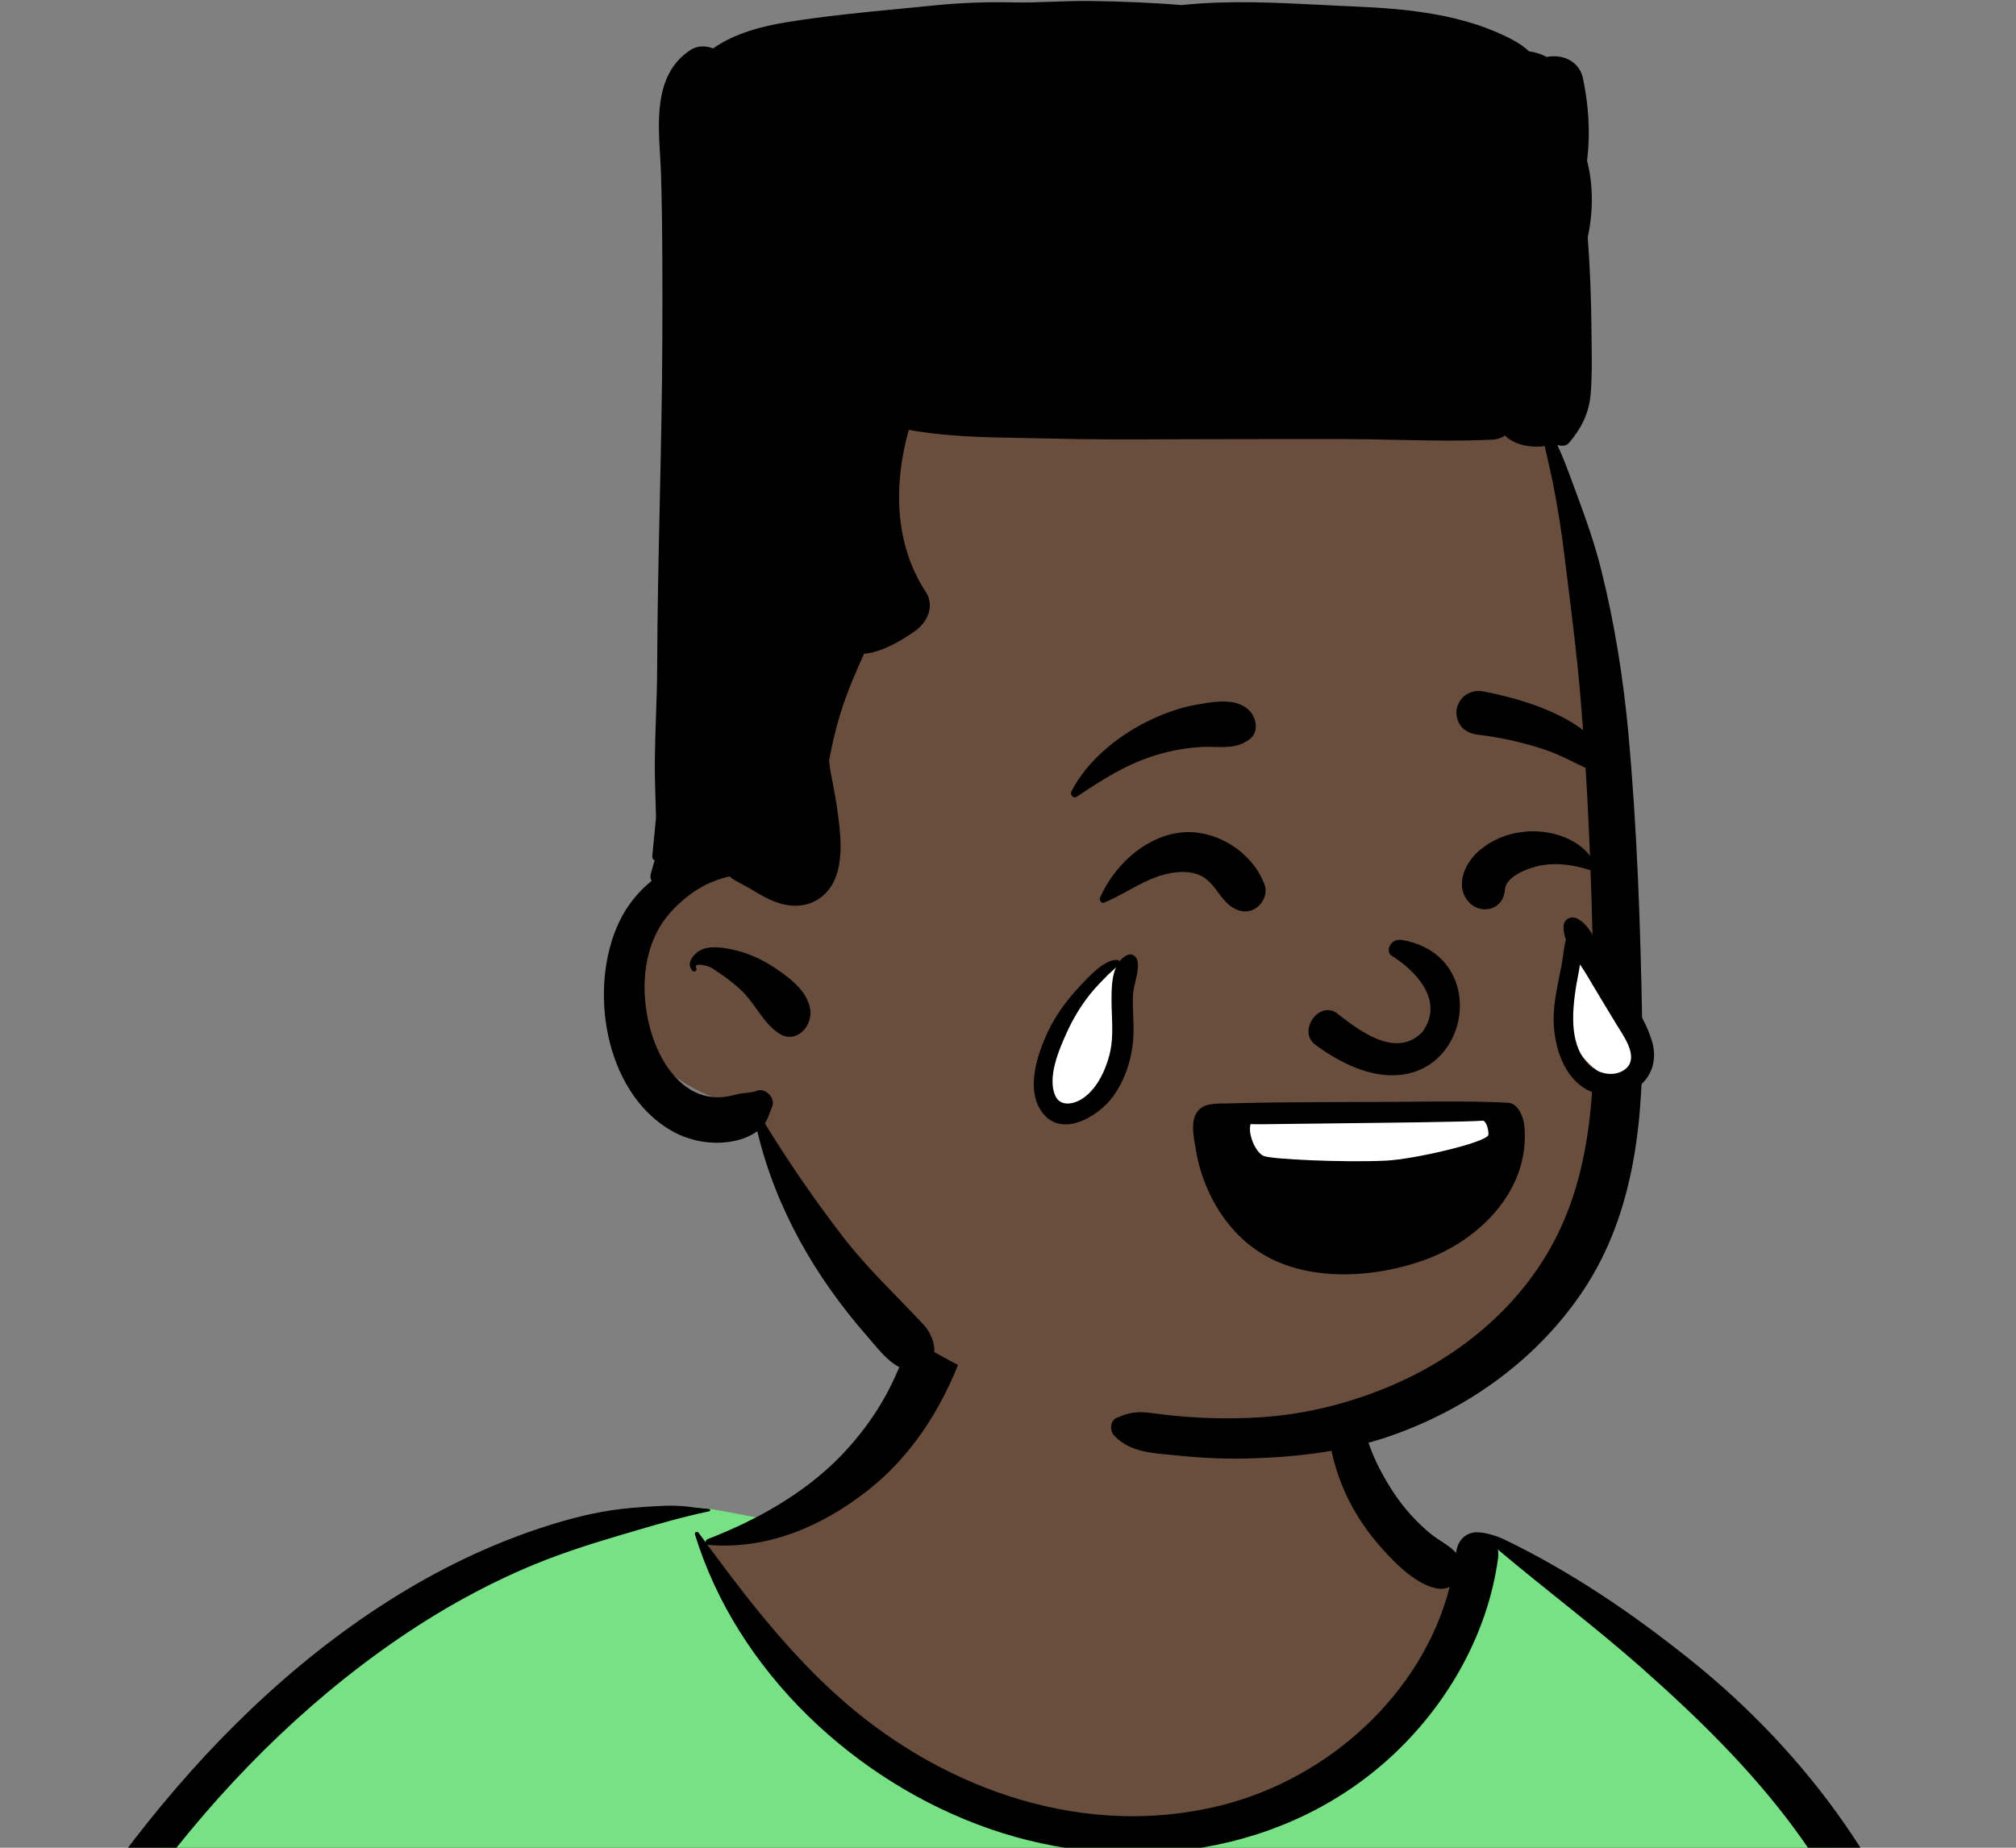 <svg width="60" height="55" viewBox="0 0 60 55" fill="none" xmlns="http://www.w3.org/2000/svg">
<rect x="0" y="0" width="60" height="55" fill="#808080" stroke="none"/>
<path fill-rule="evenodd" clip-rule="evenodd" d="M60.109 86.536C59.766 84.596 59.451 82.651 59.165 80.701C59.029 79.776 58.896 78.849 58.777 77.921C58.694 77.271 58.567 76.528 59.009 76.046C59.632 75.368 60.197 74.788 60.273 73.818C60.345 72.904 60.036 71.909 59.843 71.022C59.438 69.163 58.934 67.326 58.376 65.507C57.81 63.659 57.19 61.829 56.56 60.002C55.972 58.293 55.406 56.57 54.639 54.931C53.184 51.82 50.723 49.517 47.681 47.979C46.924 47.596 45.381 46.231 44.591 45.925C43.864 45.644 43.867 46.465 43.152 46.156C42.58 45.908 42.048 45.579 41.728 45.027C41.38 44.428 40.508 43.589 40.376 42.892C40.095 41.413 40.399 40.154 39.344 39.041C38.407 38.053 37.147 37.376 35.844 37.012C32.977 36.212 29.154 36.772 27.425 39.435C26.599 40.707 26.31 42.245 25.195 43.283C24.222 44.19 24.44 44.809 23.179 45.277C23.108 45.303 21.172 44.888 21.101 44.915C19.722 44.62 18.404 45.446 17.138 45.925C15.252 46.64 13.456 47.57 11.769 48.675C8.367 50.904 5.453 53.799 3.05 57.075C0.628 60.377 -1.251 64.079 -2.589 67.948C-2.914 68.887 -3.206 69.838 -3.464 70.799C-3.608 71.336 -3.762 71.894 -3.586 72.444C-3.443 72.894 -3.123 73.23 -2.748 73.5C-2.24 73.866 -1.221 74.104 -1.241 74.84C-1.256 75.4 -1.446 75.99 -1.539 76.543C-1.649 77.202 -1.74 77.865 -1.83 78.527C-2.243 81.54 -2.564 84.57 -2.706 87.608C-2.846 90.599 -2.962 93.652 -2.754 96.643C-2.74 96.84 -2.682 97.021 -2.587 97.174C-2.675 97.208 -2.682 97.373 -2.572 97.396C-2.495 97.412 -2.418 97.43 -2.34 97.446C-2.18 97.567 -1.98 97.641 -1.75 97.649C-1.594 97.654 -1.438 97.66 -1.282 97.668C0.363 98.013 2.008 98.337 3.674 98.584C5.7 98.882 7.732 99.126 9.77 99.324C13.957 99.731 18.112 99.596 22.305 99.377C26.492 99.157 30.676 99.106 34.867 99.215C39.062 99.324 43.255 99.507 47.451 99.582C52.138 99.665 56.818 99.537 61.492 99.164C62.133 99.114 62.529 98.603 62.403 97.967C61.646 94.153 60.788 90.366 60.109 86.536Z" fill="#694D3D"/>
<path fill-rule="evenodd" clip-rule="evenodd" d="M17.138 45.925L17.23 45.89C18.467 45.407 19.755 44.627 21.101 44.915C21.149 44.897 22.024 45.075 22.624 45.189L22.055 45.783L21.05 45.976C24.517 51.697 28.616 54.558 33.349 54.558C38.083 54.558 41.674 51.697 44.124 45.976L44.459 45.884C44.5 45.893 44.544 45.907 44.591 45.925C45.381 46.231 46.924 47.596 47.681 47.979C50.723 49.517 53.184 51.82 54.639 54.931C55.38 56.515 55.934 58.178 56.501 59.831L56.56 60.002C57.19 61.829 57.81 63.659 58.376 65.507C58.909 67.247 59.394 69.003 59.789 70.779L59.843 71.022C60.036 71.909 60.345 72.904 60.273 73.818C60.246 74.163 60.157 74.46 60.025 74.728L53.169 77.195L56.435 99.473C53.443 99.602 50.448 99.635 47.451 99.582C43.255 99.507 39.062 99.324 34.867 99.215C30.803 99.109 26.745 99.154 22.686 99.357L21.655 99.41C17.682 99.609 13.741 99.71 9.77 99.324L9.499 99.298V96.039L10.894 77.893L3.825 76.562L-3.115 73.192C-3.324 72.982 -3.493 72.738 -3.586 72.444C-3.749 71.934 -3.629 71.418 -3.495 70.918L-3.464 70.799C-3.206 69.838 -2.914 68.887 -2.589 67.948C-1.251 64.079 0.628 60.377 3.05 57.075C5.453 53.799 8.367 50.904 11.769 48.675C13.456 47.57 15.252 46.64 17.138 45.925Z" fill="#78E185"/>
<path fill-rule="evenodd" clip-rule="evenodd" d="M19.793 44.821C20.226 44.802 20.668 44.872 21.101 44.915C21.138 44.918 21.153 44.976 21.11 44.985C20.336 45.147 19.571 45.368 18.811 45.593L18.485 45.689C17.628 45.943 16.796 46.204 15.966 46.542C14.313 47.216 12.742 48.126 11.297 49.171C5.73 53.196 1.702 59.289 -0.841 65.598C-1.532 67.311 -2.116 69.066 -2.59 70.852C-2.705 71.287 -2.814 71.723 -2.917 72.16C-2.947 72.288 -3.078 72.617 -3.006 72.748C-2.942 72.864 -2.695 72.936 -2.579 72.996L-2.191 73.198C-1.432 73.588 -0.169 74.231 -0.043 74.293L0.155 74.391C3.386 75.975 6.838 77.318 10.474 77.411L10.503 77.1C10.665 75.384 10.877 73.658 11.342 71.994C11.367 71.905 11.48 71.935 11.491 72.014C11.749 73.984 11.667 75.969 11.577 77.948C11.417 81.453 11.205 84.956 11.016 88.459C10.922 90.212 10.8 91.962 10.689 93.715C10.579 95.469 10.543 97.267 10.291 99.007C10.235 99.395 9.781 99.606 9.436 99.565C9.056 99.52 8.763 99.184 8.761 98.8C8.756 97.786 8.884 96.76 8.955 95.749C9.022 94.787 9.094 93.827 9.168 92.867C9.438 89.361 9.749 85.86 10.037 82.355C10.139 81.113 10.249 79.871 10.362 78.63C6.511 78.505 2.912 77.079 -0.52 75.412C-0.57 76.54 -0.69 77.666 -0.806 78.79C-1.131 81.925 -1.417 85.059 -1.63 88.204C-1.739 89.792 -1.817 91.383 -1.886 92.973C-1.931 94.015 -1.964 95.058 -1.987 96.101L-1.999 96.698C-2.008 97.077 -2.047 97.427 -2.365 97.702C-2.689 97.983 -3.126 97.997 -3.446 97.702C-3.874 97.308 -3.798 96.771 -3.786 96.241C-3.754 94.9 -3.703 93.559 -3.634 92.22C-3.474 89.097 -3.152 85.987 -2.733 82.89L-2.569 81.694C-2.263 79.471 -1.927 77.198 -1.243 75.057C-1.509 74.924 -1.774 74.791 -2.039 74.657C-2.509 74.419 -2.994 74.196 -3.45 73.934C-3.812 73.726 -4.124 73.441 -4.225 73.02C-4.337 72.55 -4.165 72.037 -4.051 71.58L-4.041 71.54C-3.929 71.079 -3.809 70.62 -3.682 70.163C-3.166 68.31 -2.528 66.493 -1.782 64.721C-0.288 61.173 1.64 57.802 3.996 54.754C6.116 52.011 8.621 49.523 11.557 47.657C12.992 46.745 14.521 45.996 16.139 45.466C16.895 45.218 17.718 45.003 18.509 44.914C18.936 44.867 19.364 44.84 19.793 44.821ZM27.473 39.198C27.988 38.645 29.012 39.218 28.764 39.95C28.183 41.673 27.256 43.245 25.81 44.377C24.451 45.442 22.831 46.133 21.085 45.986C21.073 45.985 21.061 45.981 21.05 45.976L21.2 46.18C22.381 47.778 23.627 49.353 25.128 50.658C28.187 53.318 32.352 54.753 36.374 53.732C39.538 52.929 42.326 50.427 43.146 47.238C43.029 47.291 42.889 47.309 42.736 47.276C42.08 47.133 41.43 46.443 41.007 45.949C40.549 45.413 40.192 44.836 39.93 44.182C39.45 42.987 39.297 41.448 39.952 40.29C40.032 40.147 40.219 40.227 40.234 40.367L40.259 40.584C40.386 41.669 40.543 42.719 41.054 43.709C41.305 44.193 41.605 44.665 41.971 45.071C42.166 45.287 42.378 45.495 42.607 45.677C42.83 45.854 43.1 45.982 43.3 46.185L43.336 46.224L43.337 46.217C43.388 45.788 43.689 45.598 43.984 45.61C44.269 45.622 44.604 45.747 44.734 45.807L44.746 45.813C46.736 46.769 48.569 48.014 50.294 49.395C53.862 52.252 56.535 55.988 57.83 60.386C58.465 62.545 58.83 64.769 59.215 66.983L59.452 68.34C59.811 70.383 60.213 72.468 61.024 74.369C61.234 74.861 61.072 75.322 60.557 75.515C59.915 75.757 59.27 75.991 58.624 76.222C58.941 77.582 59.135 78.99 59.372 80.357C59.877 83.263 60.496 86.151 61.027 89.053C61.298 90.537 61.543 92.026 61.814 93.51C61.944 94.225 62.081 94.938 62.213 95.653C62.285 96.038 62.349 96.425 62.417 96.81L62.429 96.875C62.468 97.078 62.517 97.288 62.461 97.492C62.397 97.724 62.216 97.888 62.054 98.055C61.921 98.192 61.728 98.193 61.565 98.118L61.511 98.094C61.22 97.957 60.992 97.821 60.888 97.492C60.823 97.284 60.799 97.049 60.756 96.835C60.674 96.424 60.596 96.011 60.523 95.599C60.376 94.773 60.233 93.946 60.093 93.119L59.962 92.344C59.512 89.674 59.086 86.987 58.87 84.289C58.775 83.092 58.673 81.896 58.571 80.699L58.494 79.802C58.397 78.667 58.278 77.502 58.261 76.352L57.875 76.489L55.991 77.155C55.523 77.32 54.929 77.658 54.426 77.597C54.18 77.567 53.992 77.489 53.847 77.348C54.021 79.797 54.255 82.242 54.569 84.674C54.853 86.887 55.169 89.097 55.542 91.297C55.727 92.386 55.917 93.474 56.123 94.56C56.226 95.103 56.332 95.645 56.442 96.186C56.496 96.456 56.561 96.727 56.604 96.999C56.653 97.311 56.567 97.503 56.393 97.76C56.249 97.971 55.963 98.079 55.731 97.933C55.424 97.741 55.264 97.574 55.173 97.222C55.091 96.903 55.041 96.57 54.977 96.247C54.86 95.651 54.747 95.053 54.637 94.456C54.408 93.205 54.197 91.952 54.008 90.694C53.344 86.265 52.923 81.799 52.71 77.325C52.605 75.118 52.572 72.909 52.591 70.7C52.6 69.567 52.637 68.431 52.717 67.302C52.799 66.158 52.967 65.038 53.118 63.905C53.123 63.865 53.179 63.863 53.182 63.905C53.253 65.175 53.365 66.443 53.42 67.716C53.472 68.931 53.495 70.147 53.537 71.363C53.591 72.96 53.667 74.558 53.767 76.156C53.949 75.957 54.223 75.842 54.497 75.887C54.894 75.804 55.321 75.596 55.699 75.469L57.125 74.993C57.875 74.742 58.625 74.494 59.377 74.252C58.704 71.989 58.244 69.693 57.85 67.362L57.675 66.314C57.327 64.251 56.953 62.188 56.324 60.19C55.662 58.09 54.672 56.137 53.359 54.369C52.065 52.626 50.49 51.092 48.869 49.657C47.481 48.428 45.996 47.319 44.58 46.124C44.595 46.203 44.598 46.29 44.585 46.386C44.284 48.589 43.135 50.641 41.533 52.167C38.315 55.233 33.552 55.869 29.434 54.431C25.45 53.041 21.928 49.747 20.683 45.672C20.662 45.602 20.755 45.574 20.793 45.626C20.862 45.72 20.931 45.815 21.001 45.909C20.996 45.872 21.016 45.831 21.062 45.813C22.514 45.252 23.94 44.457 25.028 43.333C25.558 42.784 26.021 42.163 26.387 41.493C26.562 41.172 26.719 40.84 26.845 40.497L26.877 40.408C27.029 39.978 27.156 39.539 27.473 39.198Z" fill="black"/>
<path fill-rule="evenodd" clip-rule="evenodd" d="M33.881 6.698C38.71 6.698 45.778 9.93 46.31 13.039C46.936 16.703 48.327 30.48 47.57 34.989C46.812 39.497 43.859 42.828 37.327 42.828C30.796 42.828 25.921 39.259 24.801 38.033C23.682 36.808 22.326 32.994 22.326 32.994C22.326 32.994 18.75 32.386 18.733 29.53C18.716 26.673 20.529 25.79 20.529 25.79C20.529 25.79 19.551 13.939 21.608 11.004C23.664 8.069 29.052 6.698 33.881 6.698V6.698Z" fill="#694D3D"/>
<path fill-rule="evenodd" clip-rule="evenodd" d="M48.46 21.79C48.725 24.67 48.824 27.574 48.875 30.465C48.925 33.205 48.684 36.061 47.127 38.403C45.765 40.452 43.692 41.939 41.383 42.742C40.069 43.2 38.613 43.37 37.225 43.411C36.508 43.433 35.79 43.402 35.077 43.328C34.987 43.318 34.897 43.31 34.807 43.302C34.204 43.248 33.605 43.195 33.165 42.738C33.027 42.594 33.028 42.298 33.233 42.205C33.624 42.026 33.888 42.008 34.316 42.066C34.67 42.115 35.026 42.153 35.383 42.178C36.149 42.232 36.919 42.233 37.685 42.175C39.091 42.066 40.53 41.668 41.808 41.065C43.811 40.117 45.531 38.564 46.46 36.527C47.525 34.194 47.471 31.495 47.421 28.983L47.419 28.88C47.364 26.093 47.261 23.315 47.02 20.537C46.928 19.486 46.797 18.441 46.667 17.396C46.63 17.102 46.594 16.807 46.558 16.513C46.471 15.8 46.359 15.091 46.22 14.387C46.178 14.175 46.129 13.964 46.081 13.753C46.044 13.595 46.007 13.436 45.973 13.277C45.916 13.287 45.858 13.292 45.799 13.294C45.444 13.306 45.055 13.22 44.791 12.966C44.69 13.036 44.562 13.079 44.407 13.087C43.462 13.133 42.506 13.113 41.553 13.092C41.033 13.08 40.513 13.069 39.995 13.069C38.526 13.068 37.055 13.069 35.585 13.073C35.361 13.074 35.136 13.075 34.912 13.075C33.666 13.08 32.419 13.085 31.175 13.052C30.912 13.045 30.646 13.04 30.38 13.036C29.266 13.016 28.136 12.996 27.047 12.794C26.594 14.409 26.61 16.182 27.555 17.624C27.822 18.031 27.605 18.51 27.257 18.764C26.901 19.023 26.262 19.42 25.715 19.461C25.694 19.509 25.673 19.556 25.651 19.604C25.619 19.675 25.587 19.746 25.556 19.817C25.295 20.413 25.06 21.013 24.896 21.644C24.811 21.971 24.738 22.3 24.676 22.632C24.681 22.691 24.687 22.749 24.693 22.807C24.693 22.812 24.694 22.817 24.694 22.823L24.695 22.826C24.698 22.849 24.702 22.877 24.705 22.892L24.728 23.015C24.751 23.141 24.775 23.267 24.8 23.392C24.879 23.797 24.94 24.205 24.984 24.615C25.063 25.365 25.055 26.34 24.325 26.784C23.935 27.022 23.467 26.997 23.055 26.838C22.825 26.749 22.623 26.629 22.416 26.506C22.373 26.481 22.33 26.455 22.287 26.43C22.22 26.391 22.152 26.354 22.083 26.318C21.997 26.273 21.912 26.228 21.829 26.177C21.788 26.151 21.749 26.12 21.713 26.088C21.436 26.147 21.167 26.257 21.015 26.332C20.61 26.534 20.253 26.826 19.951 27.162C19.307 27.877 19.114 28.884 19.204 29.819C19.288 30.689 19.629 31.689 20.315 32.268C20.614 32.52 20.986 32.668 21.38 32.663C21.574 32.662 21.753 32.621 21.94 32.571C22.02 32.55 22.108 32.541 22.195 32.532C22.311 32.52 22.426 32.508 22.522 32.469C22.775 32.368 23.086 32.677 22.983 32.931C22.96 32.987 22.941 33.042 22.921 33.094C22.875 33.22 22.833 33.335 22.765 33.44C23.469 34.592 24.24 35.709 25.061 36.78C25.581 37.458 26.166 38.061 26.754 38.666C27.002 38.922 27.251 39.178 27.495 39.44C27.858 39.83 28.01 40.599 27.352 40.766C26.774 40.914 26.325 40.383 25.968 39.961C25.923 39.907 25.877 39.853 25.83 39.799C24.269 38.021 23.09 35.979 22.538 33.673C22.289 33.85 22.003 33.947 21.702 33.989C21.103 34.072 20.493 33.952 19.97 33.649C17.98 32.497 17.499 29.386 18.431 27.436C18.657 26.964 18.986 26.549 19.392 26.221C19.358 26.157 19.349 26.082 19.368 26.012C19.404 25.877 19.444 25.744 19.485 25.611C19.44 25.591 19.407 25.549 19.413 25.487C19.445 25.163 19.476 24.838 19.507 24.514L19.524 24.337C19.52 24.161 19.515 23.985 19.509 23.809C19.497 23.405 19.485 23.002 19.49 22.595C19.494 22.163 19.509 21.732 19.524 21.3C19.541 20.803 19.558 20.306 19.559 19.809C19.565 18.2 19.6 16.591 19.635 14.983C19.671 13.353 19.707 11.723 19.712 10.092C19.717 8.507 19.72 6.92 19.678 5.337C19.678 5.326 19.678 5.315 19.677 5.304L19.677 5.274C19.672 5.08 19.659 4.875 19.647 4.665C19.577 3.507 19.497 2.185 20.544 1.491C20.747 1.356 21.001 1.354 21.222 1.441C21.858 0.997 22.656 0.783 23.419 0.66C24.543 0.478 25.676 0.368 26.808 0.259C27.14 0.227 27.471 0.195 27.802 0.162C28.566 0.084 29.369 0.054 30.138 0.071C30.538 0.08 30.941 0.066 31.344 0.051C31.725 0.038 32.106 0.024 32.486 0.03C33.373 0.044 34.268 0.077 35.16 0.151L35.222 0.145C35.243 0.143 35.265 0.141 35.285 0.139C36.636 0.009 37.984 0.078 39.333 0.146C39.66 0.163 39.987 0.18 40.313 0.193C41.911 0.261 43.597 0.426 45.031 1.192C45.215 1.29 45.372 1.402 45.505 1.527C45.692 1.553 45.87 1.606 46.03 1.696C46.492 1.602 47.007 1.809 47.116 2.346C47.275 3.133 47.336 3.926 47.24 4.724C47.239 4.734 47.238 4.745 47.237 4.755C47.236 4.764 47.235 4.773 47.234 4.783C47.426 5.523 47.414 6.331 47.254 7.061C47.322 7.983 47.359 8.907 47.365 9.832C47.366 9.972 47.368 10.112 47.37 10.252C47.377 10.755 47.384 11.26 47.338 11.758C47.285 12.318 47.056 12.761 46.694 13.186C46.626 13.266 46.51 13.28 46.414 13.26C46.392 13.256 46.37 13.249 46.348 13.24C46.527 13.624 46.675 14.027 46.82 14.421C46.852 14.508 46.884 14.595 46.916 14.681C47.196 15.436 47.468 16.204 47.661 16.986C48.053 18.564 48.31 20.172 48.46 21.79V21.79ZM21.358 28.929C21.278 28.873 21.196 28.817 21.108 28.775C21.097 28.77 20.631 28.618 20.721 28.819C20.752 28.885 20.672 28.959 20.615 28.901C20.453 28.736 20.543 28.538 20.697 28.392C20.975 28.127 21.39 28.188 21.732 28.251C22.206 28.339 22.667 28.547 23.067 28.814C23.497 29.101 24.029 29.499 24.114 30.043C24.191 30.544 23.694 31.095 23.183 30.76C22.907 30.579 22.713 30.309 22.519 30.038C22.38 29.845 22.241 29.651 22.072 29.489C21.872 29.298 21.656 29.13 21.427 28.976C21.404 28.961 21.381 28.945 21.358 28.929Z" fill="black"/>
<path fill-rule="evenodd" clip-rule="evenodd" d="M31.585 30.422C31.881 29.753 33.216 28.714 33.216 28.714C33.216 28.714 33.621 31.013 33.307 31.722C33.048 32.306 32.115 33.361 31.432 33.065C30.748 32.768 31.098 31.522 31.585 30.422ZM48.175 29.817C47.931 29.251 46.834 28.373 46.834 28.373C46.834 28.373 46.501 30.316 46.759 30.915C46.972 31.409 47.739 32.301 48.301 32.05C48.863 31.799 48.575 30.746 48.175 29.817ZM36.814 33.116H44.3L44.748 34.353C44.748 34.353 39.162 35.65 37.2 34.815L36.814 33.116Z" fill="white"/>
<path fill-rule="evenodd" clip-rule="evenodd" d="M42.337 30.714C43.029 29.744 42.048 28.832 41.405 28.44C41.236 28.319 41.37 27.919 41.73 27.98C45.003 28.543 43.307 34.18 39.129 31.086C38.631 30.685 39.234 29.801 39.77 30.145C39.797 30.166 39.826 30.188 39.855 30.211C40.458 30.676 41.56 31.529 42.337 30.714ZM35.75 20.952L35.59 20.98C35.072 21.07 34.56 21.266 34.092 21.503C33.215 21.946 32.339 22.673 31.887 23.558C31.838 23.654 31.943 23.785 32.046 23.716C32.829 23.191 33.575 22.713 34.492 22.451C34.905 22.332 35.33 22.259 35.76 22.235C35.894 22.227 36.026 22.231 36.155 22.234C36.531 22.243 36.884 22.252 37.211 21.987C37.46 21.785 37.396 21.393 37.211 21.182C36.86 20.784 36.245 20.866 35.75 20.952V20.952ZM44.287 20.608L44.164 20.584C44.02 20.555 43.875 20.567 43.748 20.619C43.618 20.671 43.51 20.765 43.439 20.885C43.338 21.055 43.324 21.198 43.371 21.386C43.403 21.52 43.481 21.638 43.59 21.72C43.7 21.803 43.838 21.852 43.982 21.869C44.647 21.947 45.301 22.093 45.937 22.3C46.235 22.398 46.516 22.529 46.795 22.666L47.035 22.784C47.257 22.893 47.486 22.997 47.775 23.073C47.797 23.079 47.82 23.084 47.842 23.09C47.913 23.068 47.932 23.041 47.947 23.02L47.953 23.012L47.96 23.003C47.981 22.977 48.006 22.938 47.982 22.753C47.351 21.444 45.619 20.887 44.287 20.608ZM37.353 27.047C37.094 27.199 36.818 27.125 36.597 26.95C36.461 26.841 36.357 26.703 36.254 26.564C36.132 26.401 36.01 26.237 35.834 26.121C35.559 25.94 35.19 25.93 34.873 25.983C34.397 26.061 33.987 26.286 33.575 26.511C33.342 26.638 33.108 26.766 32.863 26.867C32.767 26.907 32.711 26.784 32.743 26.712C33.155 25.787 34.016 24.961 35.039 24.795C36.109 24.622 37.267 25.327 37.64 26.343C37.734 26.599 37.578 26.916 37.353 27.047ZM47.52 25.968C47.542 25.977 47.564 25.952 47.557 25.93C47.287 25.05 46.268 24.68 45.413 24.753C44.883 24.799 44.397 24.992 43.996 25.346C43.613 25.683 43.315 26.321 43.661 26.787C44.017 27.267 44.748 27.111 44.79 26.481C44.817 26.073 45.52 25.82 45.877 25.758C46.43 25.66 47.002 25.776 47.52 25.968ZM37.614 34.41C37.864 34.509 39.983 34.606 41.234 34.549C42.087 34.511 44.3 33.994 44.3 33.772C44.3 33.55 44.206 33.349 44.125 33.358C43.796 33.394 41.174 33.422 39.327 33.443C38.512 33.452 37.847 33.459 37.599 33.464C37.477 33.467 37.35 33.464 37.22 33.461C37.13 33.739 37.363 34.31 37.614 34.41ZM41.855 32.795C42.84 32.786 44.036 32.776 44.889 32.826C45.193 32.844 45.343 33.279 45.364 33.485C45.566 35.402 44.036 36.931 42.346 37.523C40.778 38.073 38.706 38.177 37.308 37.15C36.7 36.704 36.24 36.086 35.94 35.398C35.778 35.028 35.66 34.643 35.594 34.244C35.588 34.207 35.581 34.167 35.574 34.127C35.523 33.84 35.462 33.493 35.56 33.231C35.702 32.854 36.077 32.85 36.421 32.846H36.421C36.45 32.846 36.478 32.846 36.506 32.845C36.645 32.842 36.783 32.839 36.922 32.836H36.922C37.288 32.828 37.654 32.82 38.019 32.816C38.805 32.807 39.591 32.805 40.377 32.803C40.65 32.802 40.923 32.801 41.196 32.8C41.399 32.799 41.621 32.797 41.855 32.795H41.855ZM33.019 31.402C32.891 31.893 32.621 32.465 32.164 32.733C31.92 32.876 31.557 32.929 31.416 32.634C31.153 32.084 31.522 31.237 31.746 30.742C31.934 30.327 32.17 29.931 32.457 29.577C32.614 29.383 32.789 29.204 32.964 29.027C32.999 28.992 33.036 28.959 33.072 28.928C33.123 28.883 33.174 28.839 33.216 28.789C33.087 29.077 33.082 29.454 33.081 29.739C33.08 29.893 33.086 30.047 33.092 30.2C33.107 30.604 33.122 31.005 33.019 31.402ZM33.86 28.634C33.839 28.466 33.687 28.355 33.524 28.441C33.429 28.491 33.355 28.562 33.297 28.645C33.298 28.642 33.299 28.638 33.301 28.634C33.303 28.627 33.306 28.62 33.308 28.612C33.311 28.598 33.304 28.58 33.288 28.577C32.911 28.521 32.427 29.044 32.161 29.331L32.161 29.331L32.108 29.388C31.732 29.791 31.397 30.254 31.166 30.755C30.872 31.395 30.554 32.361 30.958 33.023C31.52 33.945 32.698 33.25 33.145 32.613C33.519 32.08 33.713 31.43 33.734 30.782C33.741 30.591 33.733 30.401 33.726 30.211C33.719 30.03 33.711 29.85 33.716 29.67C33.72 29.518 33.756 29.366 33.792 29.215C33.838 29.019 33.884 28.824 33.86 28.634H33.86ZM47.33 31.732C47.593 31.973 48.051 32.062 48.358 31.835C48.764 31.532 48.414 30.976 48.189 30.621C48.167 30.585 48.145 30.551 48.126 30.52C47.818 30.015 47.513 29.507 47.211 28.998C47.156 28.906 47.092 28.809 47.024 28.709C47.003 28.853 46.976 28.994 46.951 29.123C46.929 29.236 46.909 29.34 46.896 29.43C46.785 30.183 46.707 31.162 47.33 31.732ZM48.432 29.563C48.731 30.034 49.044 30.528 49.181 31.047C49.445 32.053 48.572 32.791 47.604 32.575C46.594 32.35 46.219 31.175 46.24 30.258C46.25 29.835 46.338 29.407 46.423 28.991C46.435 28.934 46.447 28.877 46.458 28.821C46.481 28.705 46.498 28.586 46.515 28.466C46.539 28.298 46.563 28.129 46.604 27.968C46.557 27.837 46.529 27.705 46.534 27.572C46.542 27.362 46.753 27.25 46.937 27.341C47.198 27.472 47.334 27.714 47.471 27.959C47.5 28.01 47.528 28.06 47.557 28.11L47.859 28.619L48.161 29.128C48.246 29.271 48.338 29.416 48.432 29.563Z" fill="black"/>
</svg>

